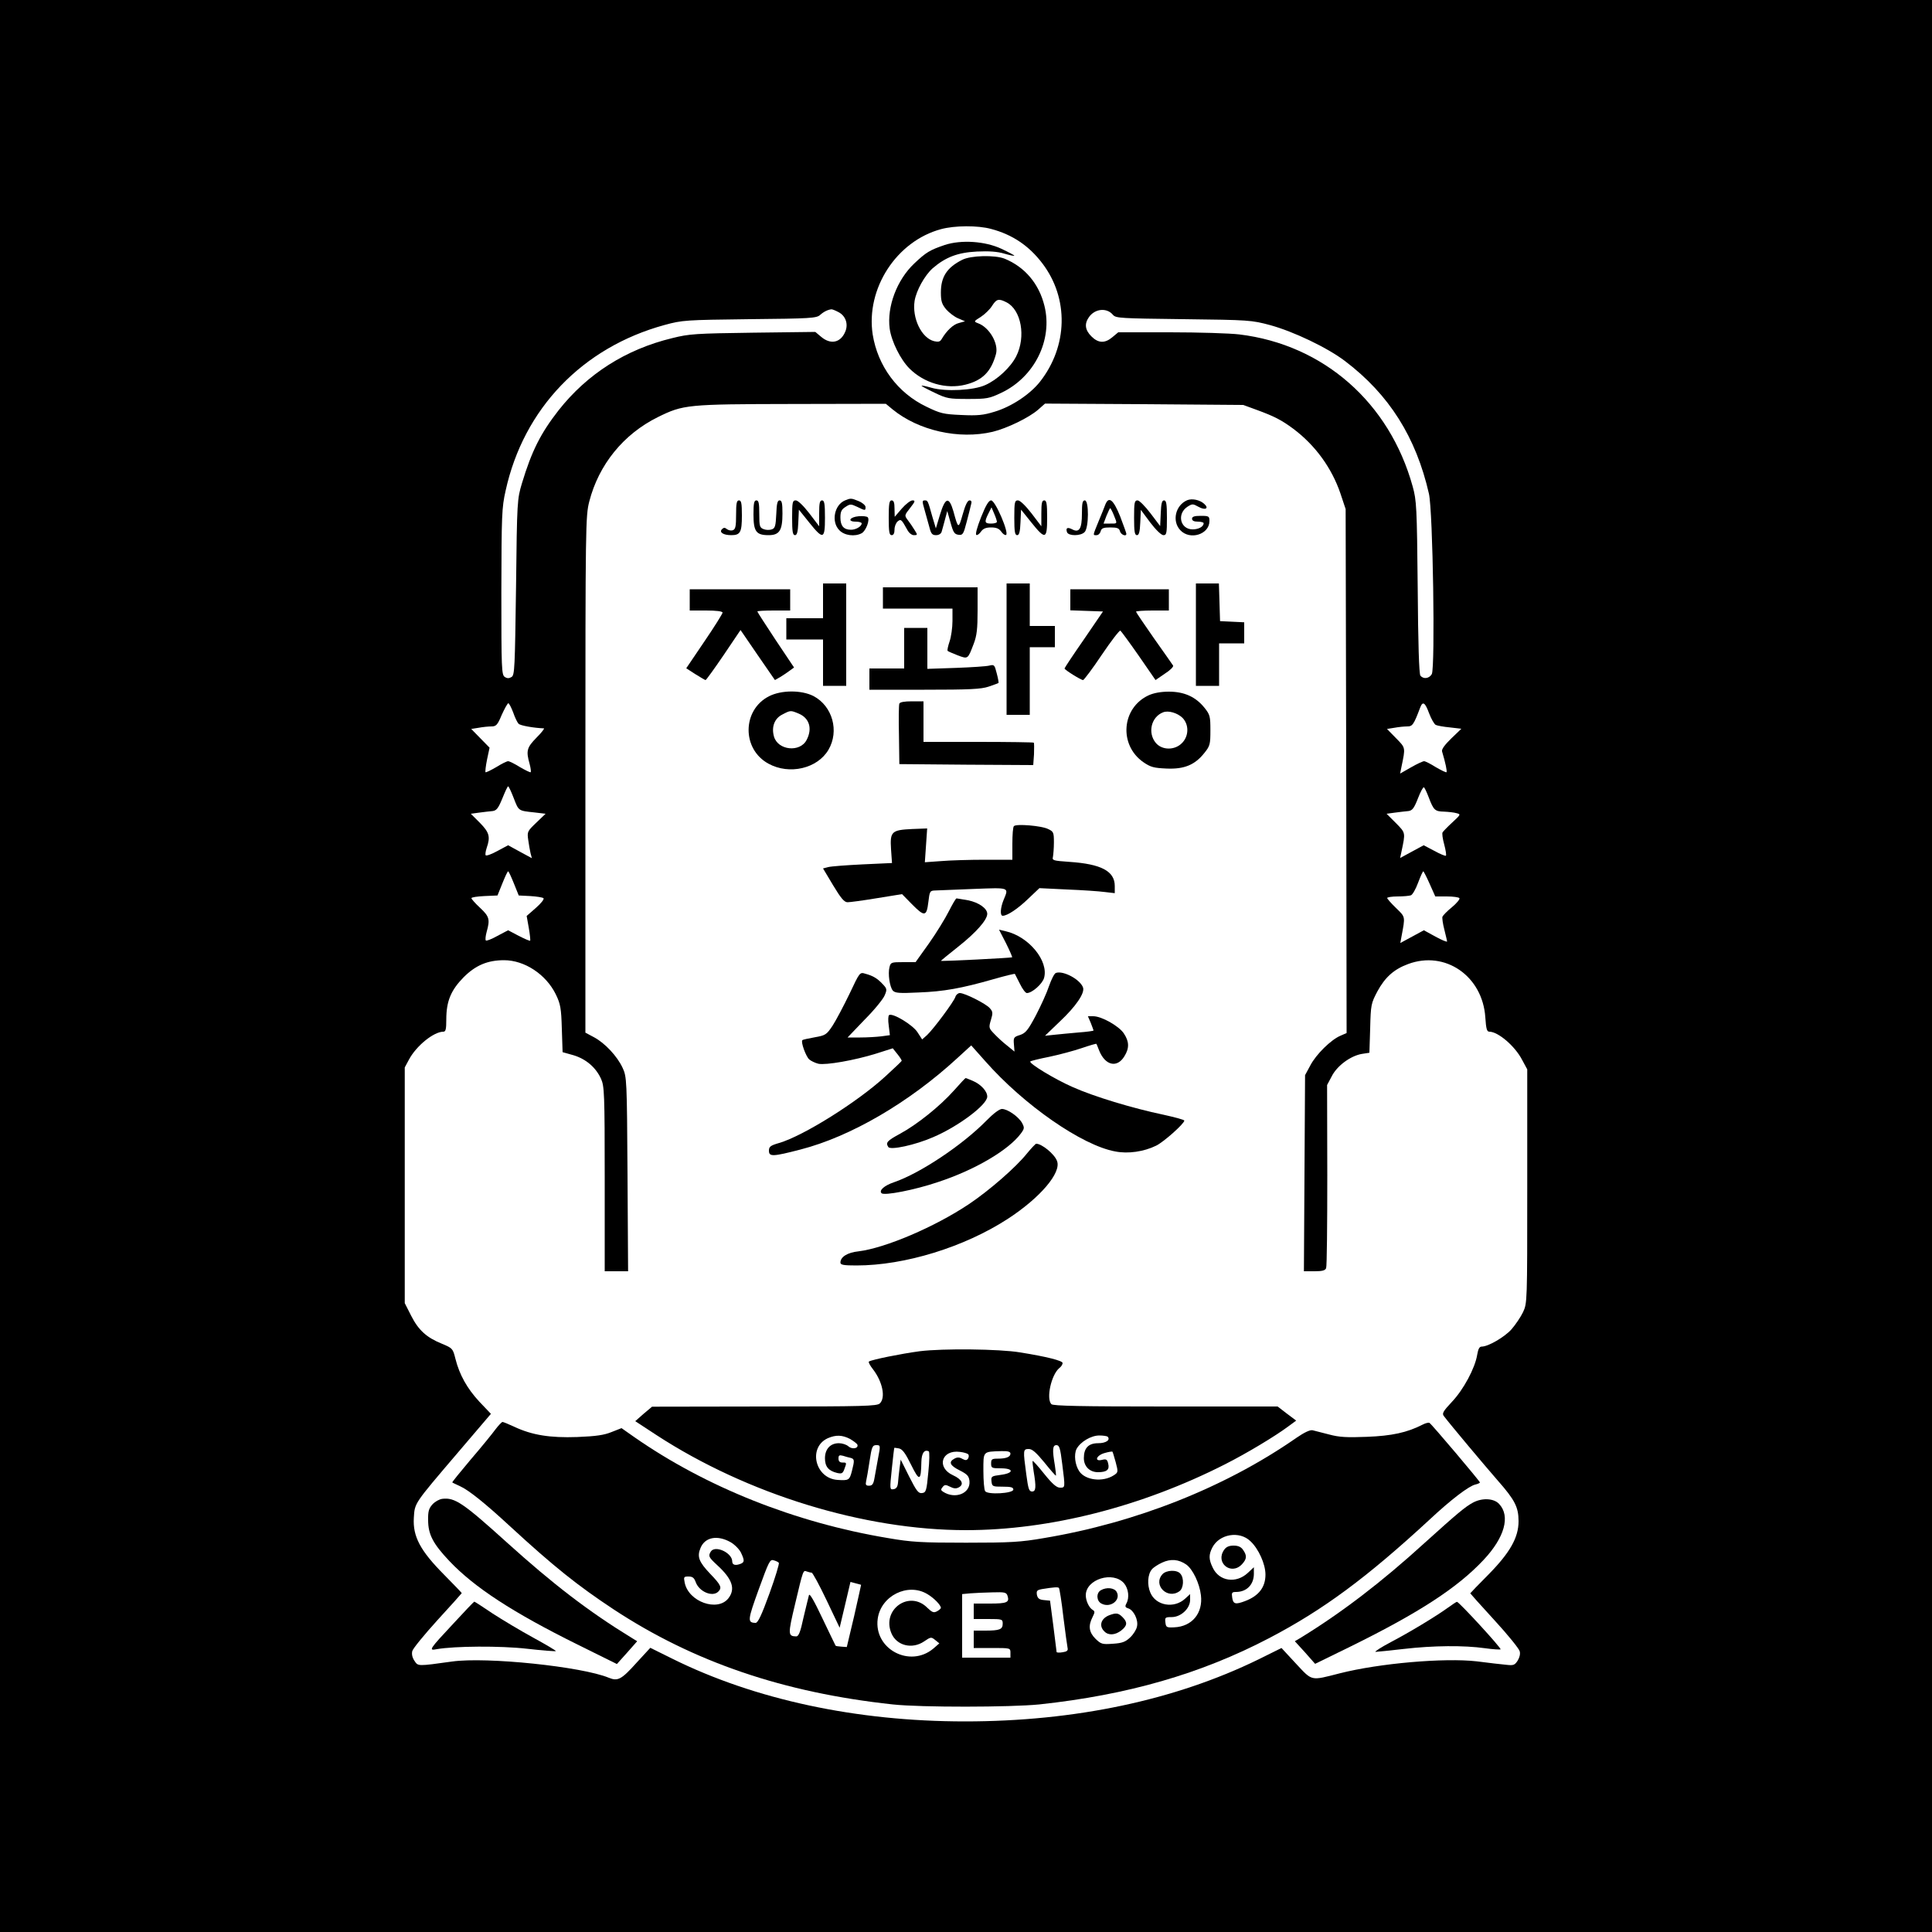 <?xml version="1.0" standalone="no"?>
<!DOCTYPE svg PUBLIC "-//W3C//DTD SVG 20010904//EN"
 "http://www.w3.org/TR/2001/REC-SVG-20010904/DTD/svg10.dtd">
<svg version="1.0" xmlns="http://www.w3.org/2000/svg"
 width="1000pt" height="1000pt" viewBox="0 0 1000 1000"
 preserveAspectRatio="xMidYMid meet">

<g transform="translate(0,1000) scale(0.1,-0.1)"
fill="#000000" stroke="none">
<path d="M0 5000 l0 -5000 5000 0 5000 0 0 5000 0 5000 -5000 0 -5000 0 0
-5000z m5130 3815 c110 -29 196 -87 265 -178 138 -181 133 -429 -13 -614 -52
-65 -147 -128 -234 -154 -58 -18 -88 -21 -172 -17 -93 4 -109 8 -181 43 -149
71 -252 211 -278 374 -36 237 123 483 354 545 70 19 190 20 259 1z m-791 -430
c38 -19 53 -62 36 -102 -24 -57 -75 -68 -124 -27 l-31 26 -323 -4 c-295 -4
-330 -6 -417 -28 -241 -58 -441 -186 -589 -374 -93 -119 -139 -211 -189 -376
-25 -84 -26 -89 -31 -539 -6 -418 -7 -455 -23 -465 -13 -8 -23 -8 -35 0 -17
10 -18 42 -18 440 1 398 2 436 22 524 93 425 398 742 823 858 92 25 107 26
440 30 314 3 347 5 365 22 19 17 40 27 58 29 4 1 21 -6 36 -14z m1422 -15 c15
-17 39 -18 365 -22 340 -4 352 -5 449 -31 120 -33 295 -116 387 -186 228 -173
367 -393 434 -686 21 -90 33 -899 15 -934 -13 -23 -43 -28 -59 -8 -7 8 -12
167 -14 457 -4 416 -6 450 -26 522 -120 434 -461 734 -897 787 -49 6 -211 11
-359 11 l-268 0 -30 -25 c-39 -33 -73 -32 -109 4 -33 33 -37 65 -13 99 31 45
93 51 125 12z m-1141 -489 c135 -110 343 -157 518 -116 74 18 188 73 236 115
l35 31 513 -3 513 -4 71 -26 c90 -33 127 -52 189 -98 113 -85 198 -202 243
-334 l27 -81 3 -1356 2 -1356 -32 -14 c-48 -20 -126 -96 -156 -154 l-27 -50
-3 -507 -3 -508 55 0 c40 0 55 4 60 16 4 9 6 226 6 482 l-1 466 24 45 c27 54
97 106 156 116 l39 6 4 127 c3 122 5 129 37 190 40 74 86 115 159 142 192 72
386 -62 400 -276 4 -60 8 -74 21 -74 45 0 132 -74 169 -145 l27 -50 0 -605 c0
-601 0 -605 -22 -652 -12 -25 -39 -65 -60 -89 -36 -40 -120 -89 -154 -89 -12
0 -18 -13 -23 -42 -11 -69 -71 -181 -131 -244 -45 -48 -52 -60 -42 -73 33 -44
212 -257 280 -335 88 -100 107 -137 107 -210 0 -84 -44 -162 -155 -275 -52
-52 -95 -97 -95 -98 0 -1 56 -64 125 -139 69 -75 128 -148 131 -161 4 -14 -1
-33 -11 -49 -15 -23 -22 -25 -58 -21 -23 2 -92 10 -154 18 -168 19 -503 -10
-708 -62 -153 -39 -141 -42 -227 50 l-75 81 -119 -59 c-432 -211 -950 -321
-1520 -321 -561 0 -1088 113 -1515 325 l-113 56 -70 -76 c-80 -89 -98 -98
-145 -79 -140 58 -633 109 -811 84 -180 -25 -176 -25 -195 4 -11 16 -15 35
-11 50 3 13 62 85 131 161 69 75 125 138 125 139 0 2 -42 45 -93 97 -122 123
-161 197 -155 293 5 78 -1 69 231 341 l168 197 -60 63 c-63 68 -103 139 -124
223 -13 52 -15 54 -70 77 -79 32 -121 70 -159 145 l-33 65 0 610 0 610 22 41
c38 71 128 144 178 144 12 0 15 13 15 63 0 95 24 152 90 219 62 62 124 88 209
88 106 0 217 -73 268 -177 24 -50 28 -71 31 -178 l4 -121 57 -16 c65 -20 115
-63 142 -122 17 -38 19 -75 19 -518 l0 -478 60 0 61 0 -3 503 c-3 490 -4 503
-25 549 -28 61 -92 129 -148 159 l-45 24 0 1336 c0 1297 1 1338 20 1413 49
191 177 349 355 437 132 65 151 67 695 68 l485 1 35 -29z m-1964 -1568 c9 -27
22 -53 28 -59 9 -10 81 -22 131 -24 5 0 -12 -22 -38 -48 -50 -51 -55 -68 -36
-135 6 -22 8 -41 6 -44 -3 -2 -27 10 -55 26 -27 17 -55 31 -62 31 -7 0 -35
-14 -62 -31 -28 -16 -52 -28 -55 -26 -2 3 1 32 8 66 l13 61 -48 49 -47 48 38
6 c21 4 51 7 66 7 25 0 32 7 54 60 15 33 30 60 34 60 4 0 15 -21 25 -47z
m4741 -5 c11 -29 26 -55 34 -60 8 -4 41 -10 73 -13 l60 -7 -52 -50 c-33 -32
-51 -56 -48 -67 18 -60 27 -104 23 -108 -3 -2 -27 10 -55 26 -27 17 -54 31
-61 31 -6 0 -37 -14 -68 -32 l-56 -32 7 35 c21 101 22 97 -28 148 l-47 48 38
6 c21 4 51 7 66 7 28 0 34 8 68 98 13 34 25 27 46 -30z m-4738 -439 c26 -67
23 -65 106 -74 l59 -7 -48 -46 c-46 -44 -48 -47 -42 -89 3 -23 9 -55 12 -69
l7 -26 -61 33 -62 34 -54 -29 c-31 -17 -58 -27 -62 -23 -3 3 -1 20 5 38 20 58
14 80 -35 130 l-47 47 44 6 c24 3 55 7 69 8 20 3 29 14 50 65 14 35 27 63 30
63 3 0 16 -27 29 -61z m4736 4 c25 -66 32 -73 79 -74 22 -1 52 -4 65 -8 23 -6
22 -7 -22 -48 -25 -23 -47 -46 -50 -51 -4 -5 0 -33 8 -62 8 -30 12 -56 9 -59
-2 -3 -29 8 -60 25 l-55 29 -61 -33 -61 -33 7 33 c21 100 22 96 -29 148 l-48
48 44 6 c24 3 55 7 69 8 20 3 29 14 49 65 13 34 27 60 31 58 4 -2 15 -26 25
-52z m-4735 -446 l25 -62 60 -3 c33 -2 64 -7 68 -11 5 -5 -13 -27 -39 -50
l-48 -42 11 -62 c6 -34 9 -64 7 -66 -2 -2 -28 9 -59 25 l-55 29 -55 -29 c-30
-17 -57 -27 -60 -24 -4 3 -2 23 4 45 18 64 14 79 -34 124 -25 23 -45 46 -45
50 0 5 30 9 67 11 l68 3 25 62 c14 35 27 63 30 63 3 0 16 -28 30 -63z m4740
-2 l29 -65 60 0 c33 0 62 -4 65 -9 3 -5 -14 -26 -38 -46 -25 -20 -47 -43 -50
-50 -2 -7 2 -37 10 -67 7 -29 14 -57 14 -61 0 -4 -27 7 -60 25 l-60 33 -61
-33 -61 -33 6 33 c20 107 21 100 -28 148 -25 24 -46 48 -46 52 0 4 24 8 54 8
30 0 61 3 69 6 8 3 25 32 37 65 12 32 24 59 27 59 2 0 17 -29 33 -65z"/>
<path d="M4890 8732 c-77 -26 -97 -38 -158 -96 -90 -85 -142 -224 -127 -337 9
-66 56 -160 102 -206 76 -76 190 -109 290 -84 88 22 133 67 158 158 15 54 -34
139 -93 160 -23 9 -22 10 15 33 21 14 47 39 58 57 23 36 34 39 75 18 76 -39
101 -178 50 -279 -29 -57 -97 -121 -160 -149 -61 -28 -207 -35 -279 -14 -28 8
-51 13 -51 10 0 -2 30 -18 68 -36 62 -30 75 -32 172 -32 97 0 110 2 173 32
171 81 267 273 223 450 -28 114 -101 201 -206 244 -50 20 -176 17 -220 -6 -79
-40 -110 -88 -110 -169 0 -45 5 -60 27 -87 15 -17 43 -39 63 -47 l35 -15 -32
-9 c-29 -7 -63 -39 -89 -83 -8 -14 -17 -16 -39 -11 -65 16 -115 119 -101 209
9 54 52 131 93 168 67 58 130 82 229 87 63 3 107 0 143 -11 28 -8 51 -13 51
-10 0 2 -30 18 -66 35 -85 40 -209 48 -294 20z"/>
<path d="M4374 7410 c-56 -23 -73 -112 -29 -155 26 -27 80 -34 115 -15 22 12
44 70 31 83 -4 4 -25 7 -46 5 -47 -4 -61 -28 -16 -28 17 0 31 -4 31 -9 0 -15
-29 -33 -55 -33 -38 0 -55 20 -55 63 0 30 5 42 26 55 24 16 28 16 60 1 43 -21
44 -21 44 -1 0 8 -16 22 -35 30 -39 16 -42 16 -71 4z"/>
<path d="M6145 7411 c-61 -26 -80 -108 -36 -155 50 -54 151 -22 151 47 0 25
-3 27 -45 27 -33 0 -45 -4 -45 -15 0 -10 10 -15 30 -15 17 0 30 -4 30 -8 0
-18 -26 -32 -57 -32 -64 0 -83 80 -27 117 25 16 28 16 57 0 35 -20 57 -9 30
15 -23 21 -63 29 -88 19z"/>
<path d="M3810 7336 c0 -59 -3 -75 -16 -80 -9 -4 -23 -1 -31 5 -11 9 -17 9
-26 0 -16 -16 7 -31 48 -31 47 0 55 15 55 102 0 63 -3 78 -15 78 -12 0 -15
-15 -15 -74z"/>
<path d="M3900 7337 c0 -88 14 -107 78 -107 56 0 72 24 72 112 0 53 -3 68 -15
68 -11 0 -15 -17 -17 -71 -3 -61 -6 -73 -23 -79 -11 -4 -30 -4 -42 1 -21 8
-23 15 -23 79 0 56 -3 70 -15 70 -12 0 -15 -15 -15 -73z"/>
<path d="M4100 7320 c0 -72 3 -90 15 -90 10 0 15 16 17 66 l3 66 53 -66 c73
-91 82 -88 82 24 0 73 -3 90 -15 90 -12 0 -15 -14 -15 -67 l0 -67 -51 67 c-31
40 -59 67 -70 67 -17 0 -19 -9 -19 -90z"/>
<path d="M4600 7320 c0 -73 3 -90 15 -90 10 0 15 10 15 29 0 16 7 34 16 42 17
14 20 11 50 -43 8 -16 23 -28 34 -28 20 0 20 1 3 28 -9 15 -25 38 -35 51 -17
23 -17 24 13 62 26 33 28 39 12 39 -10 0 -35 -19 -55 -42 l-37 -43 -1 43 c0
30 -4 42 -15 42 -12 0 -15 -17 -15 -90z"/>
<path d="M4785 7363 c7 -27 19 -67 25 -90 9 -36 15 -43 35 -43 14 0 26 7 29
18 3 9 10 37 17 62 l12 45 17 -60 c14 -51 20 -60 41 -63 22 -3 26 3 42 65 10
37 20 78 23 91 5 15 2 22 -8 22 -10 0 -22 -25 -35 -72 -22 -77 -23 -77 -48 15
-23 79 -42 74 -70 -18 l-21 -70 -18 60 c-24 86 -24 85 -40 85 -13 0 -13 -6 -1
-47z"/>
<path d="M5078 7323 c-21 -53 -31 -90 -24 -92 5 -2 16 6 24 18 11 15 25 21 52
21 27 0 41 -6 52 -21 8 -12 19 -20 25 -18 18 7 -55 179 -77 179 -12 0 -27 -24
-52 -87z m82 -24 c0 -5 -13 -9 -30 -9 -34 0 -36 8 -14 52 l16 32 14 -33 c8
-18 14 -37 14 -42z"/>
<path d="M5250 7320 c0 -72 3 -90 15 -90 10 0 15 16 17 66 l3 66 53 -66 c73
-91 82 -88 82 24 0 73 -3 90 -15 90 -12 0 -15 -14 -15 -67 l0 -67 -51 67 c-31
40 -59 67 -70 67 -17 0 -19 -9 -19 -90z"/>
<path d="M5600 7341 c0 -78 -14 -100 -50 -81 -25 13 -35 8 -27 -15 8 -20 71
-20 91 1 22 22 23 164 1 164 -12 0 -15 -14 -15 -69z"/>
<path d="M5721 7388 c-5 -13 -20 -52 -35 -87 -31 -76 -30 -71 -10 -71 9 0 18
9 21 20 4 16 14 20 50 20 36 0 46 -4 50 -20 5 -18 33 -29 33 -13 0 4 -15 45
-32 90 -35 87 -59 107 -77 61z m44 -54 c19 -47 20 -44 -19 -44 l-34 0 15 40
c9 22 18 40 19 40 2 0 11 -16 19 -36z"/>
<path d="M5870 7320 c0 -72 3 -90 15 -90 10 0 15 16 17 65 l3 66 49 -66 c29
-38 57 -65 68 -65 16 0 18 10 18 90 0 72 -3 90 -15 90 -11 0 -15 -16 -17 -67
l-3 -66 -50 66 c-28 37 -58 67 -67 67 -16 0 -18 -11 -18 -90z"/>
<path d="M4260 6890 l0 -90 -95 0 -95 0 0 -55 0 -55 95 0 95 0 0 -120 0 -120
60 0 60 0 0 265 0 265 -60 0 -60 0 0 -90z"/>
<path d="M5210 6640 l0 -340 60 0 60 0 0 175 0 175 65 0 65 0 0 55 0 55 -65 0
-65 0 0 110 0 110 -60 0 -60 0 0 -340z"/>
<path d="M6190 6715 l0 -265 60 0 60 0 0 110 0 110 65 0 65 0 0 55 0 54 -62 3
-63 3 -3 98 -3 97 -59 0 -60 0 0 -265z"/>
<path d="M4570 6905 l0 -55 180 0 180 0 0 -64 c0 -35 -7 -83 -15 -106 -8 -24
-13 -46 -10 -49 3 -3 27 -13 52 -23 54 -20 52 -21 83 60 16 42 20 77 20 172
l0 120 -245 0 -245 0 0 -55z"/>
<path d="M3570 6895 l0 -55 85 0 c53 0 85 -4 85 -11 0 -5 -42 -73 -94 -149
l-94 -139 48 -31 c26 -16 49 -30 52 -30 3 0 45 58 94 130 l87 129 89 -130 89
-129 28 16 c15 9 37 24 49 33 l22 16 -95 142 c-52 79 -95 145 -95 148 0 3 38
5 85 5 l85 0 0 55 0 55 -260 0 -260 0 0 -55z"/>
<path d="M5540 6895 l0 -54 85 -3 84 -3 -99 -145 c-55 -79 -100 -147 -100
-150 0 -7 85 -60 96 -60 5 1 49 59 97 131 48 71 91 127 96 125 4 -3 47 -61 95
-130 l87 -126 48 33 c27 17 46 36 43 42 -3 5 -48 69 -99 141 -51 73 -93 135
-93 138 0 3 38 6 85 6 l85 0 0 55 0 55 -255 0 -255 0 0 -55z"/>
<path d="M4680 6645 l0 -105 -90 0 -90 0 0 -55 0 -55 285 0 c235 0 293 3 332
16 26 9 49 17 51 19 2 1 -2 24 -9 50 -11 44 -13 46 -38 40 -14 -4 -92 -9 -173
-12 l-148 -5 0 106 0 106 -60 0 -60 0 0 -105z"/>
<path d="M3980 6396 c-139 -71 -141 -274 -2 -349 108 -59 253 -25 310 72 57
97 21 226 -77 278 -62 32 -167 32 -231 -1z m155 -90 c54 -23 71 -77 40 -136
-34 -66 -149 -54 -169 18 -14 50 3 94 44 114 42 22 42 22 85 4z"/>
<path d="M5945 6401 c-140 -65 -155 -257 -27 -346 38 -26 54 -30 120 -33 92
-4 147 19 196 81 29 36 31 45 31 117 0 72 -2 81 -31 117 -45 56 -104 83 -184
83 -42 0 -79 -7 -105 -19z m175 -116 c35 -35 34 -95 -2 -131 -37 -38 -102 -38
-135 0 -44 52 -25 135 37 159 27 11 74 -3 100 -28z"/>
<path d="M4655 6358 c-3 -7 -4 -80 -2 -163 l2 -150 347 -3 346 -2 4 56 c1 31
1 58 -1 60 -2 2 -132 4 -288 4 l-283 0 0 105 0 105 -60 0 c-39 0 -62 -4 -65
-12z"/>
<path d="M5248 5724 c-5 -4 -8 -45 -8 -91 l0 -83 -142 0 c-79 0 -181 -3 -227
-7 l-84 -6 6 87 6 88 -78 -3 c-106 -5 -115 -13 -109 -105 l5 -71 -152 -7 c-83
-4 -163 -10 -178 -14 l-27 -7 52 -87 c41 -68 58 -88 75 -88 12 0 80 9 152 21
l130 21 50 -51 c66 -67 77 -66 86 9 7 59 8 60 38 61 18 1 107 4 200 8 184 7
179 9 152 -56 -17 -41 -20 -83 -5 -83 24 0 78 36 132 88 l58 55 143 -7 c78 -3
166 -9 195 -13 l52 -6 0 37 c0 77 -70 114 -235 125 -83 6 -90 7 -85 26 2 11 5
45 5 75 0 51 -2 56 -30 69 -33 17 -165 28 -177 15z"/>
<path d="M4911 5283 c-18 -36 -64 -111 -102 -165 l-70 -98 -64 0 c-61 0 -65
-1 -71 -26 -9 -34 1 -101 17 -121 12 -13 32 -15 134 -10 130 5 220 21 388 69
59 17 109 29 110 27 1 -2 13 -25 26 -51 13 -27 29 -48 36 -48 27 0 80 47 89
78 25 88 -79 215 -199 242 l-34 8 36 -70 c19 -38 33 -71 32 -73 -4 -3 -369
-22 -369 -18 0 1 41 34 91 74 92 73 149 138 149 169 0 28 -44 59 -99 70 -30 5
-57 10 -60 10 -4 0 -21 -30 -40 -67z"/>
<path d="M4397 4856 c-30 -62 -69 -136 -87 -164 -32 -48 -37 -51 -93 -61 -33
-6 -62 -12 -64 -15 -9 -9 18 -83 35 -99 10 -9 32 -19 48 -23 40 -8 187 18 297
52 l88 28 24 -30 c13 -16 23 -32 22 -35 -1 -3 -39 -39 -85 -81 -144 -132 -423
-307 -549 -344 -45 -13 -53 -19 -53 -40 0 -32 20 -31 163 6 260 67 562 243
813 474 l71 65 73 -82 c200 -227 501 -436 673 -467 66 -13 148 -1 211 30 38
18 146 114 146 130 0 4 -48 17 -107 30 -162 34 -360 94 -470 143 -94 41 -230
124 -220 133 3 3 47 14 98 24 52 11 127 31 168 45 41 14 75 24 76 22 1 -1 7
-16 14 -34 31 -78 93 -93 131 -30 26 42 25 76 -3 118 -25 38 -115 89 -158 89
l-28 0 15 -35 c7 -19 14 -36 14 -39 0 -2 -35 -7 -77 -10 -43 -4 -100 -9 -126
-12 l-48 -5 76 73 c84 79 130 147 121 176 -14 42 -103 90 -141 76 -8 -3 -23
-33 -35 -67 -11 -34 -42 -102 -68 -152 -41 -77 -53 -92 -82 -102 -33 -10 -35
-14 -32 -48 l3 -38 -38 31 c-21 16 -51 44 -67 61 -28 29 -29 32 -17 72 11 36
10 43 -6 61 -20 23 -129 78 -155 78 -9 0 -20 -9 -23 -20 -8 -25 -113 -166
-147 -198 l-25 -22 -24 37 c-24 38 -128 101 -147 89 -5 -3 -6 -27 -2 -54 l6
-50 -44 -6 c-25 -3 -74 -6 -110 -6 l-65 0 89 93 c50 50 96 107 103 125 13 30
12 35 -10 58 -27 29 -49 43 -90 54 -29 9 -29 8 -82 -104z"/>
<path d="M4938 4356 c-73 -82 -192 -177 -279 -224 -68 -37 -76 -46 -61 -69 11
-17 138 10 232 51 131 56 280 168 280 210 0 28 -33 64 -76 82 -18 8 -35 14
-36 14 -2 0 -29 -29 -60 -64z"/>
<path d="M5105 4199 c-125 -127 -343 -272 -477 -318 -51 -17 -80 -43 -65 -57
13 -14 172 17 290 57 193 63 367 166 431 252 19 26 19 30 6 55 -19 33 -75 72
-104 72 -13 0 -45 -24 -81 -61z"/>
<path d="M5315 4029 c-56 -70 -192 -189 -299 -261 -178 -119 -434 -228 -573
-245 -57 -6 -93 -29 -93 -58 0 -12 16 -15 83 -15 250 0 558 95 783 241 169
110 279 240 255 300 -13 36 -80 90 -108 89 -4 -1 -26 -24 -48 -51z"/>
<path d="M4760 3006 c-97 -13 -245 -43 -262 -53 -5 -2 5 -21 21 -41 49 -64 66
-146 35 -176 -14 -14 -82 -16 -597 -16 l-582 -1 -44 -37 -43 -38 110 -72 c470
-306 1074 -492 1602 -492 433 0 908 121 1341 341 114 58 256 143 330 198 l38
28 -48 36 -48 37 -580 0 c-437 0 -582 3 -591 12 -28 28 -1 152 41 187 10 7 17
19 17 26 0 12 -82 33 -220 55 -106 18 -402 21 -520 6z m-360 -454 c18 -11 36
-24 38 -30 6 -20 -28 -25 -47 -8 -10 9 -32 16 -49 16 -44 0 -72 -30 -72 -78 0
-43 18 -65 63 -76 23 -5 29 -3 37 19 13 35 13 35 -10 35 -14 0 -20 7 -20 21 0
16 4 19 23 14 12 -4 30 -9 40 -11 20 -6 21 -11 6 -70 -12 -45 -16 -48 -74 -44
-117 8 -154 169 -50 216 42 18 74 17 115 -4z m1333 12 c16 -17 -8 -34 -49 -34
-50 0 -74 -25 -74 -77 0 -43 30 -73 73 -73 46 0 61 13 53 44 -5 22 -10 25 -31
20 -43 -11 -31 23 12 35 20 6 39 9 41 7 2 -2 9 -27 17 -55 13 -50 13 -52 -10
-67 -57 -37 -148 -26 -179 21 -22 33 -28 86 -14 115 20 37 75 70 118 70 20 0
39 -3 43 -6z m-1188 -111 c-7 -38 -15 -85 -19 -105 -5 -30 -12 -38 -28 -38
-16 0 -19 5 -15 23 3 12 11 59 18 105 11 74 15 82 35 82 21 0 22 -1 9 -67z
m953 -30 c16 -126 16 -123 -12 -123 -17 0 -39 19 -81 71 -31 39 -58 69 -60 67
-2 -2 1 -25 5 -53 14 -83 12 -105 -8 -105 -16 0 -20 14 -30 89 -17 126 -17
131 13 131 18 0 38 -18 81 -70 31 -39 58 -69 59 -68 2 2 -1 26 -5 53 -14 82
-12 105 8 105 15 0 20 -15 30 -97z m-782 -5 c43 -87 51 -85 53 15 1 45 15 66
38 55 5 -1 4 -50 -2 -108 -9 -97 -12 -105 -32 -108 -19 -3 -29 10 -67 85 l-44
88 -6 -45 c-3 -25 -7 -58 -8 -75 -2 -21 -9 -31 -23 -33 -20 -3 -20 -1 -9 105
6 59 12 109 13 109 0 1 12 -1 24 -3 18 -4 33 -24 63 -85z m295 55 c5 -5 4 -14
0 -22 -7 -10 -13 -11 -30 -2 -15 9 -27 9 -41 1 -32 -17 -23 -36 28 -61 39 -20
47 -29 50 -55 6 -64 -74 -96 -137 -55 -12 8 -12 12 -2 24 10 13 16 13 38 2 19
-10 32 -11 45 -4 30 16 17 42 -29 63 -88 40 -60 134 36 121 19 -2 38 -8 42
-12z m219 3 c0 -17 -22 -26 -66 -26 -30 0 -34 -3 -34 -25 0 -23 3 -25 50 -25
69 0 69 -25 -1 -34 -47 -6 -50 -8 -47 -34 3 -26 6 -27 58 -27 42 0 55 -3 55
-15 0 -20 -134 -28 -146 -8 -5 7 -9 54 -9 105 0 103 -4 99 93 102 34 1 47 -3
47 -13z"/>
<path d="M2564 2601 c-16 -22 -73 -92 -128 -156 -54 -64 -97 -117 -95 -118 2
-2 20 -10 39 -19 45 -20 129 -87 261 -209 226 -208 349 -306 535 -429 415
-273 880 -431 1444 -492 147 -16 610 -15 760 0 456 49 835 158 1189 343 281
147 505 313 831 614 109 102 202 173 236 181 13 3 24 8 24 11 0 6 -249 301
-261 308 -4 3 -21 -1 -36 -9 -80 -41 -159 -58 -288 -63 -104 -4 -143 -2 -195
12 -36 9 -74 19 -86 22 -13 3 -43 -11 -85 -40 -367 -255 -827 -438 -1305 -518
-121 -21 -173 -24 -404 -24 -231 0 -283 3 -404 24 -481 80 -944 265 -1315 524
l-64 45 -51 -20 c-39 -16 -80 -22 -178 -26 -142 -5 -234 10 -326 53 -30 14
-57 25 -61 25 -4 0 -21 -18 -37 -39z m3908 -578 c42 -39 78 -118 78 -173 0
-65 -34 -110 -105 -137 -50 -19 -62 -16 -67 17 -4 26 -2 30 19 30 55 0 92 37
93 92 l0 36 -31 -29 c-61 -57 -149 -44 -182 27 -21 43 -21 67 -2 104 36 70
140 88 197 33z m-2691 -5 c21 -12 45 -36 54 -54 19 -40 19 -50 -1 -58 -28 -11
-44 -6 -44 12 0 45 -89 86 -111 51 -14 -23 -11 -29 32 -69 80 -73 97 -124 59
-173 -56 -71 -206 -18 -226 81 -6 30 -5 32 20 32 21 0 29 -7 37 -29 18 -50 87
-79 117 -49 20 20 14 34 -42 92 -59 62 -69 89 -50 134 23 56 87 68 155 30z
m250 -107 c4 -3 -18 -75 -48 -158 -41 -113 -60 -153 -72 -153 -43 1 -42 13 16
173 52 143 58 157 77 151 12 -3 24 -9 27 -13z m2109 -9 c34 -24 69 -98 76
-159 11 -93 -46 -162 -138 -166 -40 -2 -43 0 -46 26 -3 25 -1 27 33 27 47 0
95 44 95 89 l0 30 -25 -23 c-58 -54 -153 -37 -181 31 -17 40 -14 94 8 120 7 9
31 25 53 35 45 21 86 17 125 -10z m-1939 -42 c5 0 40 -64 77 -142 l68 -143 28
118 28 119 26 -7 c15 -4 28 -7 29 -8 0 -1 -16 -74 -36 -162 l-38 -160 -28 2
c-15 1 -29 3 -30 5 -1 2 -32 65 -68 141 -44 93 -67 133 -70 120 -3 -10 -15
-62 -28 -115 -16 -75 -25 -98 -38 -98 -43 1 -43 11 -6 166 43 182 42 177 61
170 9 -3 20 -6 25 -6z m1617 -55 c23 -28 29 -74 12 -105 -8 -15 -6 -20 10 -25
28 -9 53 -60 45 -94 -3 -16 -19 -41 -35 -56 -24 -23 -41 -30 -90 -33 -55 -4
-61 -2 -90 26 -34 34 -38 67 -15 112 12 24 13 30 1 37 -19 11 -36 47 -36 76 0
83 141 127 198 62z m-314 -175 c10 -80 20 -152 22 -161 3 -12 -4 -18 -26 -21
-16 -3 -30 -2 -31 1 0 3 -8 65 -17 136 l-17 130 -31 3 c-25 2 -33 9 -37 27 -3
21 0 25 27 30 62 10 81 11 87 6 3 -4 14 -71 23 -151z m-704 119 c34 -20 69
-56 70 -71 0 -4 -9 -12 -20 -18 -17 -9 -25 -6 -50 18 -93 94 -238 -9 -186
-132 27 -64 107 -84 169 -42 35 24 37 24 58 7 l21 -17 -31 -27 c-122 -102
-309 -2 -288 154 16 119 156 189 257 128z m415 -9 c11 -34 -3 -40 -91 -40
l-84 0 0 -40 0 -40 75 0 c72 0 75 -1 75 -24 0 -30 -16 -36 -91 -36 l-59 0 0
-45 0 -45 95 0 c95 0 95 0 95 -25 l0 -25 -125 0 -125 0 0 164 0 165 43 4 c23
2 74 4 114 5 64 2 72 0 78 -18z"/>
<path d="M6336 1978 c-47 -67 36 -134 92 -75 26 28 27 45 6 75 -10 15 -25 22
-49 22 -24 0 -39 -7 -49 -22z"/>
<path d="M6017 1852 c-51 -56 26 -133 88 -88 21 15 25 67 5 90 -17 22 -73 20
-93 -2z"/>
<path d="M5698 1769 c-25 -14 -23 -56 3 -69 46 -25 102 18 79 60 -12 22 -53
26 -82 9z"/>
<path d="M5740 1639 c-42 -17 -53 -55 -24 -83 21 -22 56 -20 88 5 31 25 33 42
6 69 -22 22 -33 23 -70 9z"/>
<path d="M2289 2242 c-15 -2 -37 -14 -50 -28 -19 -21 -24 -36 -23 -82 0 -74
25 -122 110 -212 129 -136 326 -265 663 -432 l204 -101 53 59 52 59 -31 19
c-220 135 -404 276 -642 491 -229 207 -271 235 -336 227z"/>
<path d="M7625 2223 c-40 -21 -84 -58 -250 -208 -225 -205 -431 -362 -641
-491 l-32 -19 53 -58 52 -59 184 90 c355 175 553 304 688 448 109 116 140 227
80 290 -27 29 -87 32 -134 7z"/>
<path d="M2349 1599 c-128 -137 -133 -144 -88 -135 91 16 329 18 468 2 79 -9
146 -14 148 -12 2 2 -50 33 -116 69 -66 36 -161 93 -212 126 -50 34 -92 61
-94 61 -2 0 -50 -50 -106 -111z"/>
<path d="M7495 1679 c-64 -46 -196 -126 -297 -179 -51 -27 -86 -50 -78 -50 8
0 74 7 145 15 154 18 314 19 420 4 42 -6 79 -8 82 -6 5 6 -216 247 -226 246
-3 0 -24 -14 -46 -30z"/>
</g>
</svg>
